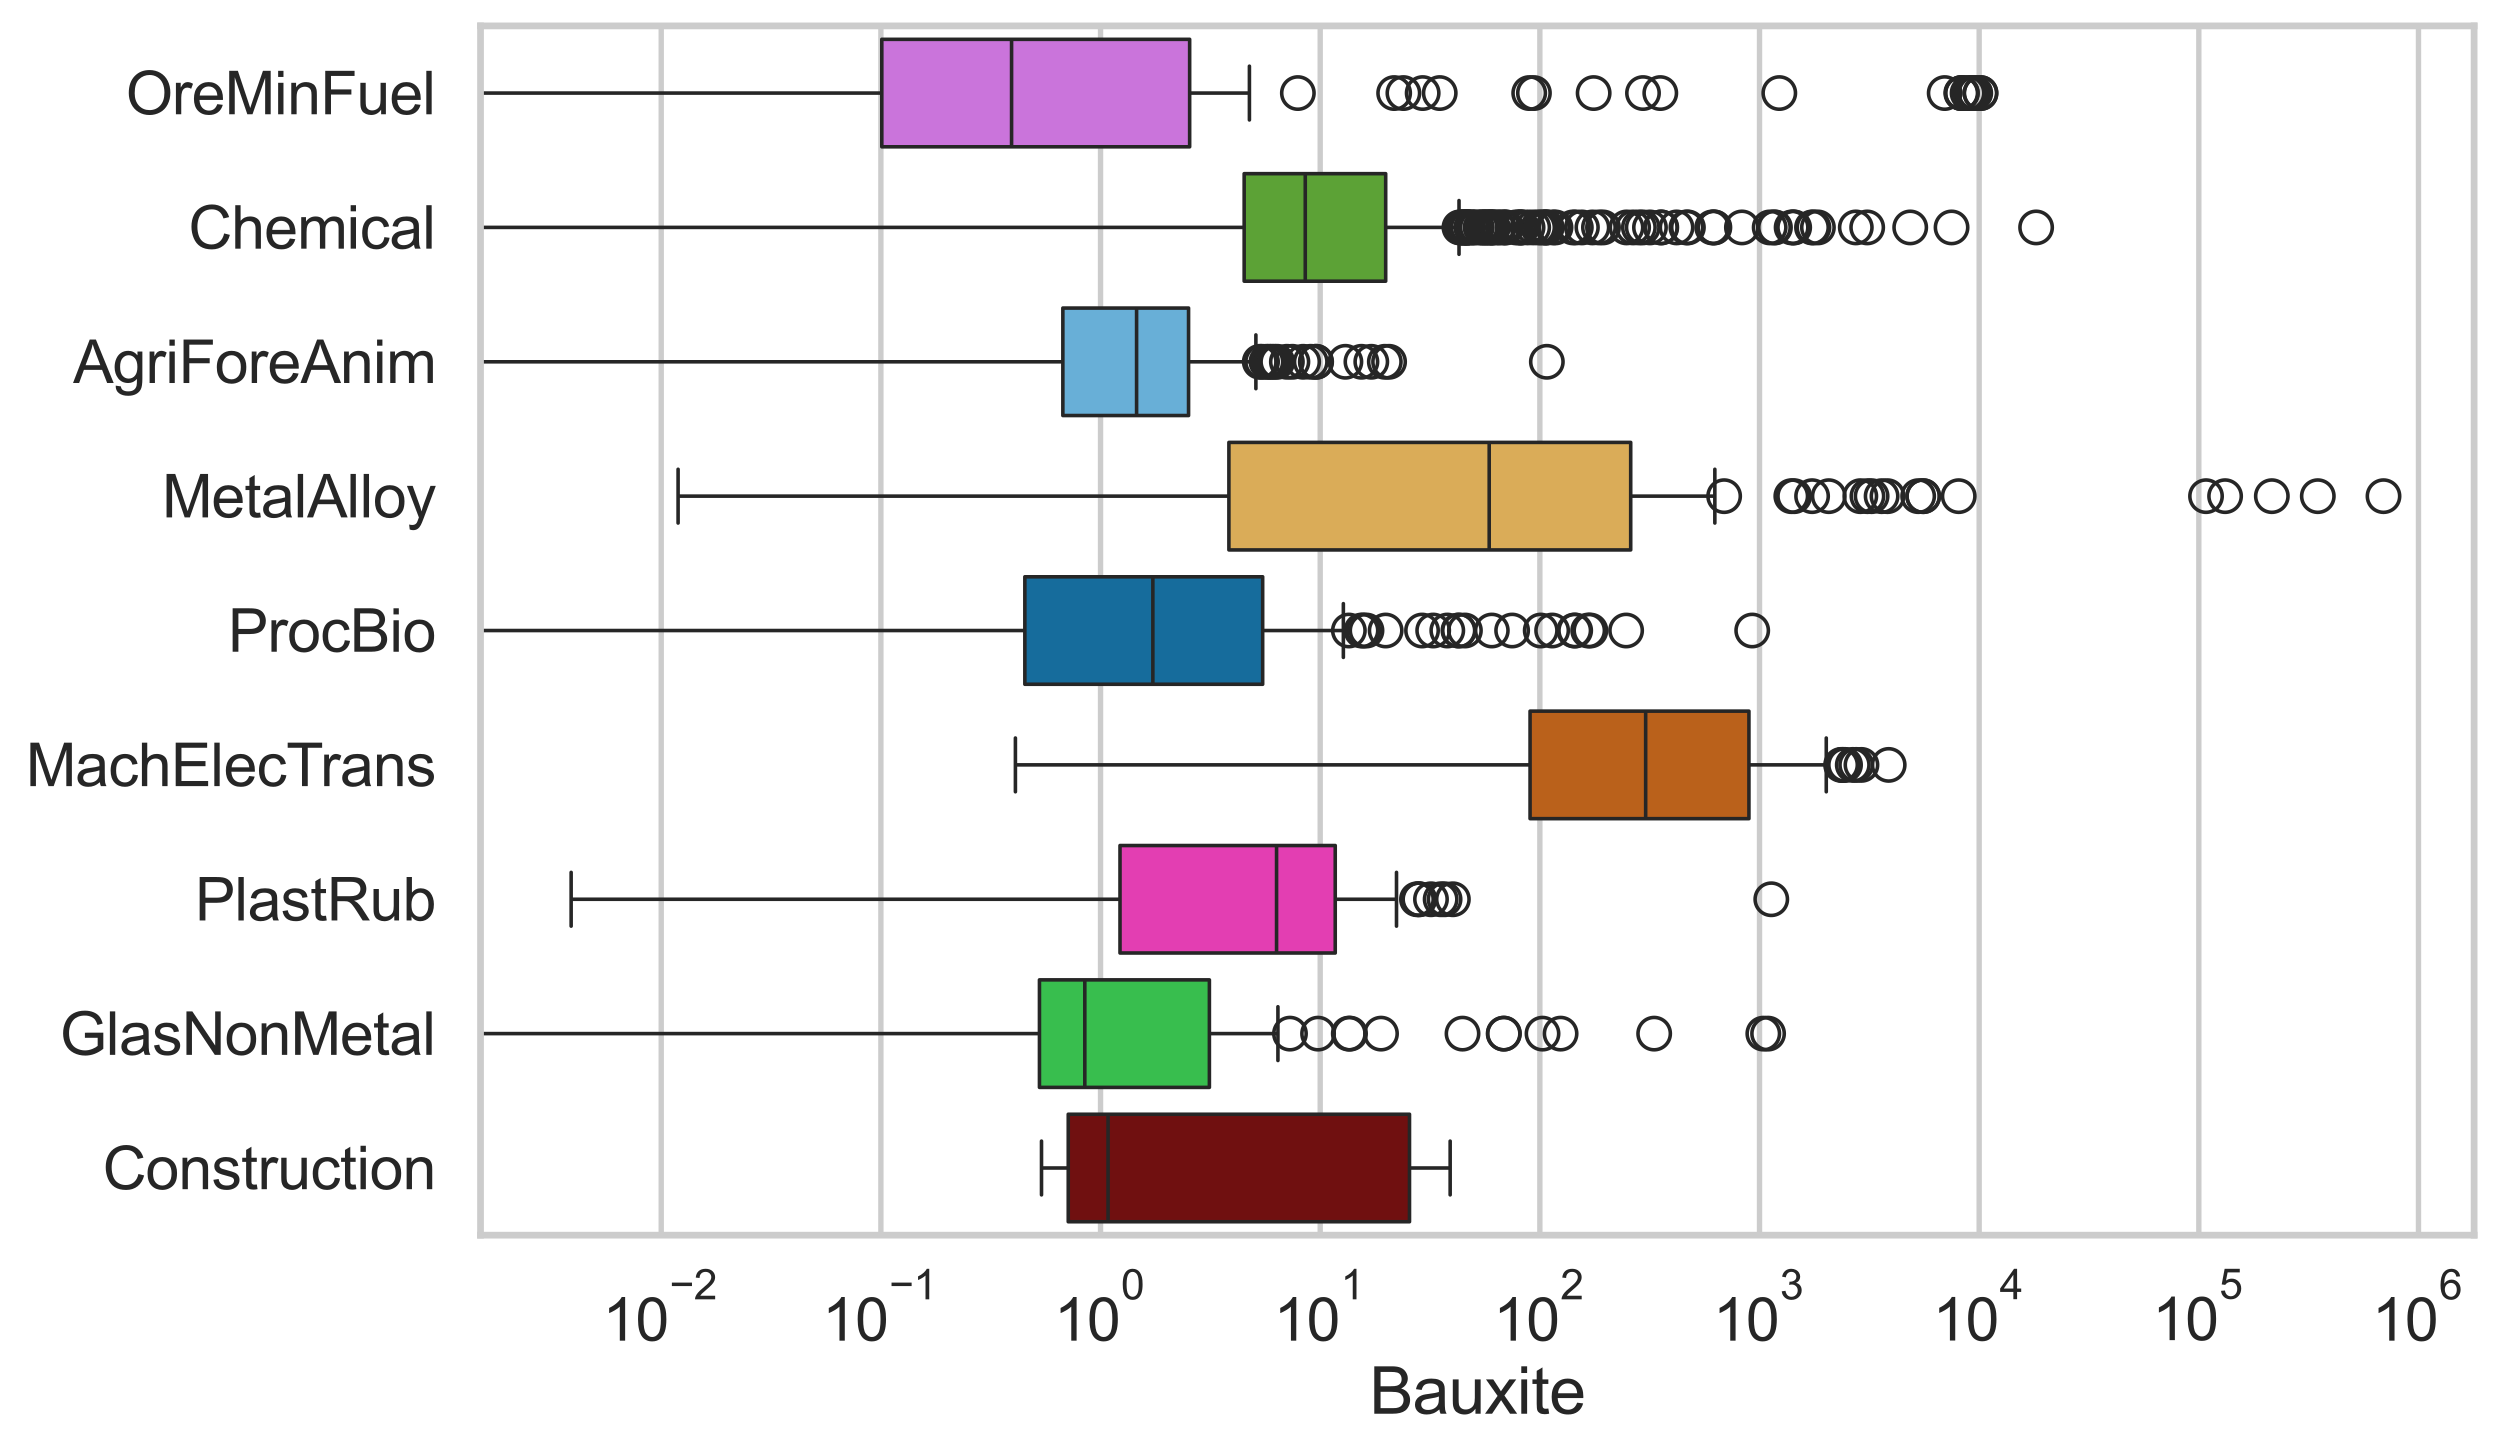 <?xml version="1.0" encoding="utf-8" standalone="no"?>
<!DOCTYPE svg PUBLIC "-//W3C//DTD SVG 1.1//EN"
  "http://www.w3.org/Graphics/SVG/1.1/DTD/svg11.dtd">
<svg xmlns:xlink="http://www.w3.org/1999/xlink" width="695.577pt" height="404.121pt" viewBox="0 0 695.577 404.121" xmlns="http://www.w3.org/2000/svg" version="1.1">
 <defs>
  <style type="text/css">*{stroke-linejoin: round; stroke-linecap: butt}</style>
 </defs>
 <g id="figure_1">
  <g id="patch_1">
   <path d="M 0 404.121 
L 695.577 404.121 
L 695.577 0 
L 0 0 
z
" style="fill: #ffffff"/>
  </g>
  <g id="axes_1">
   <g id="patch_2">
    <path d="M 133.697 343.665 
L 688.377 343.665 
L 688.377 7.2 
L 133.697 7.2 
z
" style="fill: #ffffff"/>
   </g>
   <g id="matplotlib.axis_1">
    <g id="xtick_1">
     <g id="line2d_1">
      <path d="M 183.974 343.665 
L 183.974 7.2 
" clip-path="url(#pfe9e5eea41)" style="fill: none; stroke: #cccccc; stroke-width: 1.5; stroke-linecap: round"/>
     </g>
     <g id="text_1">
      <!-- $\mathdefault{10^{-2}}$ -->
      <g style="fill: #262626" transform="translate(167.639 373.18) scale(0.165 -0.165)">
       <defs>
        <path id="ArialMT-31" d="M 2384 0 
L 1822 0 
L 1822 3584 
Q 1619 3391 1289 3197 
Q 959 3003 697 2906 
L 697 3450 
Q 1169 3672 1522 3987 
Q 1875 4303 2022 4600 
L 2384 4600 
L 2384 0 
z
" transform="scale(0.016)"/>
        <path id="ArialMT-30" d="M 266 2259 
Q 266 3072 433 3567 
Q 600 4063 929 4331 
Q 1259 4600 1759 4600 
Q 2128 4600 2406 4451 
Q 2684 4303 2865 4023 
Q 3047 3744 3150 3342 
Q 3253 2941 3253 2259 
Q 3253 1453 3087 958 
Q 2922 463 2592 192 
Q 2263 -78 1759 -78 
Q 1097 -78 719 397 
Q 266 969 266 2259 
z
M 844 2259 
Q 844 1131 1108 757 
Q 1372 384 1759 384 
Q 2147 384 2411 759 
Q 2675 1134 2675 2259 
Q 2675 3391 2411 3762 
Q 2147 4134 1753 4134 
Q 1366 4134 1134 3806 
Q 844 3388 844 2259 
z
" transform="scale(0.016)"/>
        <path id="ArialMT-2212" d="M 3381 1997 
L 356 1997 
L 356 2522 
L 3381 2522 
L 3381 1997 
z
" transform="scale(0.016)"/>
        <path id="ArialMT-32" d="M 3222 541 
L 3222 0 
L 194 0 
Q 188 203 259 391 
Q 375 700 629 1000 
Q 884 1300 1366 1694 
Q 2113 2306 2375 2664 
Q 2638 3022 2638 3341 
Q 2638 3675 2398 3904 
Q 2159 4134 1775 4134 
Q 1369 4134 1125 3890 
Q 881 3647 878 3216 
L 300 3275 
Q 359 3922 746 4261 
Q 1134 4600 1788 4600 
Q 2447 4600 2831 4234 
Q 3216 3869 3216 3328 
Q 3216 3053 3103 2787 
Q 2991 2522 2730 2228 
Q 2469 1934 1863 1422 
Q 1356 997 1212 845 
Q 1069 694 975 541 
L 3222 541 
z
" transform="scale(0.016)"/>
       </defs>
       <use xlink:href="#ArialMT-31" transform="translate(0 0.994)"/>
       <use xlink:href="#ArialMT-30" transform="translate(55.615 0.994)"/>
       <use xlink:href="#ArialMT-2212" transform="translate(112.973 70.688) scale(0.7)"/>
       <use xlink:href="#ArialMT-32" transform="translate(153.852 70.688) scale(0.7)"/>
      </g>
     </g>
    </g>
    <g id="xtick_2">
     <g id="line2d_2">
      <path d="M 245.089 343.665 
L 245.089 7.2 
" clip-path="url(#pfe9e5eea41)" style="fill: none; stroke: #cccccc; stroke-width: 1.5; stroke-linecap: round"/>
     </g>
     <g id="text_2">
      <!-- $\mathdefault{10^{-1}}$ -->
      <g style="fill: #262626" transform="translate(228.754 373.18) scale(0.165 -0.165)">
       <use xlink:href="#ArialMT-31" transform="translate(0 0.994)"/>
       <use xlink:href="#ArialMT-30" transform="translate(55.615 0.994)"/>
       <use xlink:href="#ArialMT-2212" transform="translate(112.973 70.688) scale(0.7)"/>
       <use xlink:href="#ArialMT-31" transform="translate(153.852 70.688) scale(0.7)"/>
      </g>
     </g>
    </g>
    <g id="xtick_3">
     <g id="line2d_3">
      <path d="M 306.204 343.665 
L 306.204 7.2 
" clip-path="url(#pfe9e5eea41)" style="fill: none; stroke: #cccccc; stroke-width: 1.5; stroke-linecap: round"/>
     </g>
     <g id="text_3">
      <!-- $\mathdefault{10^{0}}$ -->
      <g style="fill: #262626" transform="translate(293.252 373.18) scale(0.165 -0.165)">
       <use xlink:href="#ArialMT-31" transform="translate(0 0.994)"/>
       <use xlink:href="#ArialMT-30" transform="translate(55.615 0.994)"/>
       <use xlink:href="#ArialMT-30" transform="translate(112.973 70.688) scale(0.7)"/>
      </g>
     </g>
    </g>
    <g id="xtick_4">
     <g id="line2d_4">
      <path d="M 367.32 343.665 
L 367.32 7.2 
" clip-path="url(#pfe9e5eea41)" style="fill: none; stroke: #cccccc; stroke-width: 1.5; stroke-linecap: round"/>
     </g>
     <g id="text_4">
      <!-- $\mathdefault{10^{1}}$ -->
      <g style="fill: #262626" transform="translate(354.367 373.18) scale(0.165 -0.165)">
       <use xlink:href="#ArialMT-31" transform="translate(0 0.994)"/>
       <use xlink:href="#ArialMT-30" transform="translate(55.615 0.994)"/>
       <use xlink:href="#ArialMT-31" transform="translate(112.973 70.688) scale(0.7)"/>
      </g>
     </g>
    </g>
    <g id="xtick_5">
     <g id="line2d_5">
      <path d="M 428.435 343.665 
L 428.435 7.2 
" clip-path="url(#pfe9e5eea41)" style="fill: none; stroke: #cccccc; stroke-width: 1.5; stroke-linecap: round"/>
     </g>
     <g id="text_5">
      <!-- $\mathdefault{10^{2}}$ -->
      <g style="fill: #262626" transform="translate(415.482 373.18) scale(0.165 -0.165)">
       <use xlink:href="#ArialMT-31" transform="translate(0 0.994)"/>
       <use xlink:href="#ArialMT-30" transform="translate(55.615 0.994)"/>
       <use xlink:href="#ArialMT-32" transform="translate(112.973 70.688) scale(0.7)"/>
      </g>
     </g>
    </g>
    <g id="xtick_6">
     <g id="line2d_6">
      <path d="M 489.55 343.665 
L 489.55 7.2 
" clip-path="url(#pfe9e5eea41)" style="fill: none; stroke: #cccccc; stroke-width: 1.5; stroke-linecap: round"/>
     </g>
     <g id="text_6">
      <!-- $\mathdefault{10^{3}}$ -->
      <g style="fill: #262626" transform="translate(476.598 373.18) scale(0.165 -0.165)">
       <defs>
        <path id="ArialMT-33" d="M 269 1209 
L 831 1284 
Q 928 806 1161 595 
Q 1394 384 1728 384 
Q 2125 384 2398 659 
Q 2672 934 2672 1341 
Q 2672 1728 2419 1979 
Q 2166 2231 1775 2231 
Q 1616 2231 1378 2169 
L 1441 2663 
Q 1497 2656 1531 2656 
Q 1891 2656 2178 2843 
Q 2466 3031 2466 3422 
Q 2466 3731 2256 3934 
Q 2047 4138 1716 4138 
Q 1388 4138 1169 3931 
Q 950 3725 888 3313 
L 325 3413 
Q 428 3978 793 4289 
Q 1159 4600 1703 4600 
Q 2078 4600 2393 4439 
Q 2709 4278 2876 4000 
Q 3044 3722 3044 3409 
Q 3044 3113 2884 2869 
Q 2725 2625 2413 2481 
Q 2819 2388 3044 2092 
Q 3269 1797 3269 1353 
Q 3269 753 2831 336 
Q 2394 -81 1725 -81 
Q 1122 -81 723 278 
Q 325 638 269 1209 
z
" transform="scale(0.016)"/>
       </defs>
       <use xlink:href="#ArialMT-31" transform="translate(0 0.994)"/>
       <use xlink:href="#ArialMT-30" transform="translate(55.615 0.994)"/>
       <use xlink:href="#ArialMT-33" transform="translate(112.973 70.688) scale(0.7)"/>
      </g>
     </g>
    </g>
    <g id="xtick_7">
     <g id="line2d_7">
      <path d="M 550.665 343.665 
L 550.665 7.2 
" clip-path="url(#pfe9e5eea41)" style="fill: none; stroke: #cccccc; stroke-width: 1.5; stroke-linecap: round"/>
     </g>
     <g id="text_7">
      <!-- $\mathdefault{10^{4}}$ -->
      <g style="fill: #262626" transform="translate(537.713 373.015) scale(0.165 -0.165)">
       <defs>
        <path id="ArialMT-34" d="M 2069 0 
L 2069 1097 
L 81 1097 
L 81 1613 
L 2172 4581 
L 2631 4581 
L 2631 1613 
L 3250 1613 
L 3250 1097 
L 2631 1097 
L 2631 0 
L 2069 0 
z
M 2069 1613 
L 2069 3678 
L 634 1613 
L 2069 1613 
z
" transform="scale(0.016)"/>
       </defs>
       <use xlink:href="#ArialMT-31" transform="translate(0 0.202)"/>
       <use xlink:href="#ArialMT-30" transform="translate(55.615 0.202)"/>
       <use xlink:href="#ArialMT-34" transform="translate(112.973 69.895) scale(0.7)"/>
      </g>
     </g>
    </g>
    <g id="xtick_8">
     <g id="line2d_8">
      <path d="M 611.781 343.665 
L 611.781 7.2 
" clip-path="url(#pfe9e5eea41)" style="fill: none; stroke: #cccccc; stroke-width: 1.5; stroke-linecap: round"/>
     </g>
     <g id="text_8">
      <!-- $\mathdefault{10^{5}}$ -->
      <g style="fill: #262626" transform="translate(598.828 373.015) scale(0.165 -0.165)">
       <defs>
        <path id="ArialMT-35" d="M 266 1200 
L 856 1250 
Q 922 819 1161 601 
Q 1400 384 1738 384 
Q 2144 384 2425 690 
Q 2706 997 2706 1503 
Q 2706 1984 2436 2262 
Q 2166 2541 1728 2541 
Q 1456 2541 1237 2417 
Q 1019 2294 894 2097 
L 366 2166 
L 809 4519 
L 3088 4519 
L 3088 3981 
L 1259 3981 
L 1013 2750 
Q 1425 3038 1878 3038 
Q 2478 3038 2890 2622 
Q 3303 2206 3303 1553 
Q 3303 931 2941 478 
Q 2500 -78 1738 -78 
Q 1113 -78 717 272 
Q 322 622 266 1200 
z
" transform="scale(0.016)"/>
       </defs>
       <use xlink:href="#ArialMT-31" transform="translate(0 0.88)"/>
       <use xlink:href="#ArialMT-30" transform="translate(55.615 0.88)"/>
       <use xlink:href="#ArialMT-35" transform="translate(112.973 70.573) scale(0.7)"/>
      </g>
     </g>
    </g>
    <g id="xtick_9">
     <g id="line2d_9">
      <path d="M 672.896 343.665 
L 672.896 7.2 
" clip-path="url(#pfe9e5eea41)" style="fill: none; stroke: #cccccc; stroke-width: 1.5; stroke-linecap: round"/>
     </g>
     <g id="text_9">
      <!-- $\mathdefault{10^{6}}$ -->
      <g style="fill: #262626" transform="translate(659.943 373.18) scale(0.165 -0.165)">
       <defs>
        <path id="ArialMT-36" d="M 3184 3459 
L 2625 3416 
Q 2550 3747 2413 3897 
Q 2184 4138 1850 4138 
Q 1581 4138 1378 3988 
Q 1113 3794 959 3422 
Q 806 3050 800 2363 
Q 1003 2672 1297 2822 
Q 1591 2972 1913 2972 
Q 2475 2972 2870 2558 
Q 3266 2144 3266 1488 
Q 3266 1056 3080 686 
Q 2894 316 2569 119 
Q 2244 -78 1831 -78 
Q 1128 -78 684 439 
Q 241 956 241 2144 
Q 241 3472 731 4075 
Q 1159 4600 1884 4600 
Q 2425 4600 2770 4297 
Q 3116 3994 3184 3459 
z
M 888 1484 
Q 888 1194 1011 928 
Q 1134 663 1356 523 
Q 1578 384 1822 384 
Q 2178 384 2434 671 
Q 2691 959 2691 1453 
Q 2691 1928 2437 2201 
Q 2184 2475 1800 2475 
Q 1419 2475 1153 2201 
Q 888 1928 888 1484 
z
" transform="scale(0.016)"/>
       </defs>
       <use xlink:href="#ArialMT-31" transform="translate(0 0.994)"/>
       <use xlink:href="#ArialMT-30" transform="translate(55.615 0.994)"/>
       <use xlink:href="#ArialMT-36" transform="translate(112.973 70.688) scale(0.7)"/>
      </g>
     </g>
    </g>
    <g id="xtick_10"/>
    <g id="xtick_11"/>
    <g id="xtick_12"/>
    <g id="xtick_13"/>
    <g id="xtick_14"/>
    <g id="xtick_15"/>
    <g id="xtick_16"/>
    <g id="xtick_17"/>
    <g id="xtick_18"/>
    <g id="xtick_19"/>
    <g id="xtick_20"/>
    <g id="xtick_21"/>
    <g id="xtick_22"/>
    <g id="xtick_23"/>
    <g id="xtick_24"/>
    <g id="xtick_25"/>
    <g id="xtick_26"/>
    <g id="xtick_27"/>
    <g id="xtick_28"/>
    <g id="xtick_29"/>
    <g id="xtick_30"/>
    <g id="xtick_31"/>
    <g id="xtick_32"/>
    <g id="xtick_33"/>
    <g id="xtick_34"/>
    <g id="xtick_35"/>
    <g id="xtick_36"/>
    <g id="xtick_37"/>
    <g id="xtick_38"/>
    <g id="xtick_39"/>
    <g id="xtick_40"/>
    <g id="xtick_41"/>
    <g id="xtick_42"/>
    <g id="xtick_43"/>
    <g id="xtick_44"/>
    <g id="xtick_45"/>
    <g id="xtick_46"/>
    <g id="xtick_47"/>
    <g id="xtick_48"/>
    <g id="xtick_49"/>
    <g id="xtick_50"/>
    <g id="xtick_51"/>
    <g id="xtick_52"/>
    <g id="xtick_53"/>
    <g id="xtick_54"/>
    <g id="xtick_55"/>
    <g id="xtick_56"/>
    <g id="xtick_57"/>
    <g id="xtick_58"/>
    <g id="xtick_59"/>
    <g id="xtick_60"/>
    <g id="xtick_61"/>
    <g id="xtick_62"/>
    <g id="xtick_63"/>
    <g id="xtick_64"/>
    <g id="xtick_65"/>
    <g id="xtick_66"/>
    <g id="xtick_67"/>
    <g id="xtick_68"/>
    <g id="xtick_69"/>
    <g id="xtick_70"/>
    <g id="xtick_71"/>
    <g id="xtick_72"/>
    <g id="xtick_73"/>
    <g id="xtick_74"/>
    <g id="xtick_75"/>
    <g id="xtick_76"/>
    <g id="xtick_77"/>
    <g id="xtick_78"/>
    <g id="xtick_79"/>
    <g id="xtick_80"/>
    <g id="xtick_81"/>
    <g id="text_10">
     <!-- Bauxite -->
     <g style="fill: #262626" transform="translate(381.019 393.344) scale(0.18 -0.18)">
      <defs>
       <path id="ArialMT-42" d="M 469 0 
L 469 4581 
L 2188 4581 
Q 2713 4581 3030 4442 
Q 3347 4303 3526 4014 
Q 3706 3725 3706 3409 
Q 3706 3116 3547 2856 
Q 3388 2597 3066 2438 
Q 3481 2316 3704 2022 
Q 3928 1728 3928 1328 
Q 3928 1006 3792 729 
Q 3656 453 3456 303 
Q 3256 153 2954 76 
Q 2653 0 2216 0 
L 469 0 
z
M 1075 2656 
L 2066 2656 
Q 2469 2656 2644 2709 
Q 2875 2778 2992 2937 
Q 3109 3097 3109 3338 
Q 3109 3566 3000 3739 
Q 2891 3913 2687 3977 
Q 2484 4041 1991 4041 
L 1075 4041 
L 1075 2656 
z
M 1075 541 
L 2216 541 
Q 2509 541 2628 563 
Q 2838 600 2978 687 
Q 3119 775 3209 942 
Q 3300 1109 3300 1328 
Q 3300 1584 3169 1773 
Q 3038 1963 2805 2039 
Q 2572 2116 2134 2116 
L 1075 2116 
L 1075 541 
z
" transform="scale(0.016)"/>
       <path id="ArialMT-61" d="M 2588 409 
Q 2275 144 1986 34 
Q 1697 -75 1366 -75 
Q 819 -75 525 192 
Q 231 459 231 875 
Q 231 1119 342 1320 
Q 453 1522 633 1644 
Q 813 1766 1038 1828 
Q 1203 1872 1538 1913 
Q 2219 1994 2541 2106 
Q 2544 2222 2544 2253 
Q 2544 2597 2384 2738 
Q 2169 2928 1744 2928 
Q 1347 2928 1158 2789 
Q 969 2650 878 2297 
L 328 2372 
Q 403 2725 575 2942 
Q 747 3159 1072 3276 
Q 1397 3394 1825 3394 
Q 2250 3394 2515 3294 
Q 2781 3194 2906 3042 
Q 3031 2891 3081 2659 
Q 3109 2516 3109 2141 
L 3109 1391 
Q 3109 606 3145 398 
Q 3181 191 3288 0 
L 2700 0 
Q 2613 175 2588 409 
z
M 2541 1666 
Q 2234 1541 1622 1453 
Q 1275 1403 1131 1340 
Q 988 1278 909 1158 
Q 831 1038 831 891 
Q 831 666 1001 516 
Q 1172 366 1500 366 
Q 1825 366 2078 508 
Q 2331 650 2450 897 
Q 2541 1088 2541 1459 
L 2541 1666 
z
" transform="scale(0.016)"/>
       <path id="ArialMT-75" d="M 2597 0 
L 2597 488 
Q 2209 -75 1544 -75 
Q 1250 -75 995 37 
Q 741 150 617 320 
Q 494 491 444 738 
Q 409 903 409 1263 
L 409 3319 
L 972 3319 
L 972 1478 
Q 972 1038 1006 884 
Q 1059 663 1231 536 
Q 1403 409 1656 409 
Q 1909 409 2131 539 
Q 2353 669 2445 892 
Q 2538 1116 2538 1541 
L 2538 3319 
L 3100 3319 
L 3100 0 
L 2597 0 
z
" transform="scale(0.016)"/>
       <path id="ArialMT-78" d="M 47 0 
L 1259 1725 
L 138 3319 
L 841 3319 
L 1350 2541 
Q 1494 2319 1581 2169 
Q 1719 2375 1834 2534 
L 2394 3319 
L 3066 3319 
L 1919 1756 
L 3153 0 
L 2463 0 
L 1781 1031 
L 1600 1309 
L 728 0 
L 47 0 
z
" transform="scale(0.016)"/>
       <path id="ArialMT-69" d="M 425 3934 
L 425 4581 
L 988 4581 
L 988 3934 
L 425 3934 
z
M 425 0 
L 425 3319 
L 988 3319 
L 988 0 
L 425 0 
z
" transform="scale(0.016)"/>
       <path id="ArialMT-74" d="M 1650 503 
L 1731 6 
Q 1494 -44 1306 -44 
Q 1000 -44 831 53 
Q 663 150 594 308 
Q 525 466 525 972 
L 525 2881 
L 113 2881 
L 113 3319 
L 525 3319 
L 525 4141 
L 1084 4478 
L 1084 3319 
L 1650 3319 
L 1650 2881 
L 1084 2881 
L 1084 941 
Q 1084 700 1114 631 
Q 1144 563 1211 522 
Q 1278 481 1403 481 
Q 1497 481 1650 503 
z
" transform="scale(0.016)"/>
       <path id="ArialMT-65" d="M 2694 1069 
L 3275 997 
Q 3138 488 2766 206 
Q 2394 -75 1816 -75 
Q 1088 -75 661 373 
Q 234 822 234 1631 
Q 234 2469 665 2931 
Q 1097 3394 1784 3394 
Q 2450 3394 2872 2941 
Q 3294 2488 3294 1666 
Q 3294 1616 3291 1516 
L 816 1516 
Q 847 969 1125 678 
Q 1403 388 1819 388 
Q 2128 388 2347 550 
Q 2566 713 2694 1069 
z
M 847 1978 
L 2700 1978 
Q 2663 2397 2488 2606 
Q 2219 2931 1791 2931 
Q 1403 2931 1139 2672 
Q 875 2413 847 1978 
z
" transform="scale(0.016)"/>
      </defs>
      <use xlink:href="#ArialMT-42"/>
      <use xlink:href="#ArialMT-61" transform="translate(66.699 0)"/>
      <use xlink:href="#ArialMT-75" transform="translate(122.314 0)"/>
      <use xlink:href="#ArialMT-78" transform="translate(177.93 0)"/>
      <use xlink:href="#ArialMT-69" transform="translate(227.93 0)"/>
      <use xlink:href="#ArialMT-74" transform="translate(250.146 0)"/>
      <use xlink:href="#ArialMT-65" transform="translate(277.93 0)"/>
     </g>
    </g>
   </g>
   <g id="matplotlib.axis_2">
    <g id="ytick_1">
     <g id="text_11">
      <!-- OreMinFuel -->
      <g style="fill: #262626" transform="translate(35.013 31.798) scale(0.165 -0.165)">
       <defs>
        <path id="ArialMT-4f" d="M 309 2231 
Q 309 3372 921 4017 
Q 1534 4663 2503 4663 
Q 3138 4663 3647 4359 
Q 4156 4056 4423 3514 
Q 4691 2972 4691 2284 
Q 4691 1588 4409 1038 
Q 4128 488 3612 205 
Q 3097 -78 2500 -78 
Q 1853 -78 1343 234 
Q 834 547 571 1087 
Q 309 1628 309 2231 
z
M 934 2222 
Q 934 1394 1379 917 
Q 1825 441 2497 441 
Q 3181 441 3623 922 
Q 4066 1403 4066 2288 
Q 4066 2847 3877 3264 
Q 3688 3681 3323 3911 
Q 2959 4141 2506 4141 
Q 1863 4141 1398 3698 
Q 934 3256 934 2222 
z
" transform="scale(0.016)"/>
        <path id="ArialMT-72" d="M 416 0 
L 416 3319 
L 922 3319 
L 922 2816 
Q 1116 3169 1280 3281 
Q 1444 3394 1641 3394 
Q 1925 3394 2219 3213 
L 2025 2691 
Q 1819 2813 1613 2813 
Q 1428 2813 1281 2702 
Q 1134 2591 1072 2394 
Q 978 2094 978 1738 
L 978 0 
L 416 0 
z
" transform="scale(0.016)"/>
        <path id="ArialMT-4d" d="M 475 0 
L 475 4581 
L 1388 4581 
L 2472 1338 
Q 2622 884 2691 659 
Q 2769 909 2934 1394 
L 4031 4581 
L 4847 4581 
L 4847 0 
L 4263 0 
L 4263 3834 
L 2931 0 
L 2384 0 
L 1059 3900 
L 1059 0 
L 475 0 
z
" transform="scale(0.016)"/>
        <path id="ArialMT-6e" d="M 422 0 
L 422 3319 
L 928 3319 
L 928 2847 
Q 1294 3394 1984 3394 
Q 2284 3394 2536 3286 
Q 2788 3178 2913 3003 
Q 3038 2828 3088 2588 
Q 3119 2431 3119 2041 
L 3119 0 
L 2556 0 
L 2556 2019 
Q 2556 2363 2490 2533 
Q 2425 2703 2258 2804 
Q 2091 2906 1866 2906 
Q 1506 2906 1245 2678 
Q 984 2450 984 1813 
L 984 0 
L 422 0 
z
" transform="scale(0.016)"/>
        <path id="ArialMT-46" d="M 525 0 
L 525 4581 
L 3616 4581 
L 3616 4041 
L 1131 4041 
L 1131 2622 
L 3281 2622 
L 3281 2081 
L 1131 2081 
L 1131 0 
L 525 0 
z
" transform="scale(0.016)"/>
        <path id="ArialMT-6c" d="M 409 0 
L 409 4581 
L 972 4581 
L 972 0 
L 409 0 
z
" transform="scale(0.016)"/>
       </defs>
       <use xlink:href="#ArialMT-4f"/>
       <use xlink:href="#ArialMT-72" transform="translate(77.783 0)"/>
       <use xlink:href="#ArialMT-65" transform="translate(111.084 0)"/>
       <use xlink:href="#ArialMT-4d" transform="translate(166.699 0)"/>
       <use xlink:href="#ArialMT-69" transform="translate(250 0)"/>
       <use xlink:href="#ArialMT-6e" transform="translate(272.217 0)"/>
       <use xlink:href="#ArialMT-46" transform="translate(327.832 0)"/>
       <use xlink:href="#ArialMT-75" transform="translate(388.916 0)"/>
       <use xlink:href="#ArialMT-65" transform="translate(444.531 0)"/>
       <use xlink:href="#ArialMT-6c" transform="translate(500.146 0)"/>
      </g>
     </g>
    </g>
    <g id="ytick_2">
     <g id="text_12">
      <!-- Chemical -->
      <g style="fill: #262626" transform="translate(52.428 69.183) scale(0.165 -0.165)">
       <defs>
        <path id="ArialMT-43" d="M 3763 1606 
L 4369 1453 
Q 4178 706 3683 314 
Q 3188 -78 2472 -78 
Q 1731 -78 1267 223 
Q 803 525 561 1097 
Q 319 1669 319 2325 
Q 319 3041 592 3573 
Q 866 4106 1370 4382 
Q 1875 4659 2481 4659 
Q 3169 4659 3637 4309 
Q 4106 3959 4291 3325 
L 3694 3184 
Q 3534 3684 3231 3912 
Q 2928 4141 2469 4141 
Q 1941 4141 1586 3887 
Q 1231 3634 1087 3207 
Q 944 2781 944 2328 
Q 944 1744 1114 1308 
Q 1284 872 1643 656 
Q 2003 441 2422 441 
Q 2931 441 3284 734 
Q 3638 1028 3763 1606 
z
" transform="scale(0.016)"/>
        <path id="ArialMT-68" d="M 422 0 
L 422 4581 
L 984 4581 
L 984 2938 
Q 1378 3394 1978 3394 
Q 2347 3394 2619 3248 
Q 2891 3103 3008 2847 
Q 3125 2591 3125 2103 
L 3125 0 
L 2563 0 
L 2563 2103 
Q 2563 2525 2380 2717 
Q 2197 2909 1863 2909 
Q 1613 2909 1392 2779 
Q 1172 2650 1078 2428 
Q 984 2206 984 1816 
L 984 0 
L 422 0 
z
" transform="scale(0.016)"/>
        <path id="ArialMT-6d" d="M 422 0 
L 422 3319 
L 925 3319 
L 925 2853 
Q 1081 3097 1340 3245 
Q 1600 3394 1931 3394 
Q 2300 3394 2536 3241 
Q 2772 3088 2869 2813 
Q 3263 3394 3894 3394 
Q 4388 3394 4653 3120 
Q 4919 2847 4919 2278 
L 4919 0 
L 4359 0 
L 4359 2091 
Q 4359 2428 4304 2576 
Q 4250 2725 4106 2815 
Q 3963 2906 3769 2906 
Q 3419 2906 3187 2673 
Q 2956 2441 2956 1928 
L 2956 0 
L 2394 0 
L 2394 2156 
Q 2394 2531 2256 2718 
Q 2119 2906 1806 2906 
Q 1569 2906 1367 2781 
Q 1166 2656 1075 2415 
Q 984 2175 984 1722 
L 984 0 
L 422 0 
z
" transform="scale(0.016)"/>
        <path id="ArialMT-63" d="M 2588 1216 
L 3141 1144 
Q 3050 572 2676 248 
Q 2303 -75 1759 -75 
Q 1078 -75 664 370 
Q 250 816 250 1647 
Q 250 2184 428 2587 
Q 606 2991 970 3192 
Q 1334 3394 1763 3394 
Q 2303 3394 2647 3120 
Q 2991 2847 3088 2344 
L 2541 2259 
Q 2463 2594 2264 2762 
Q 2066 2931 1784 2931 
Q 1359 2931 1093 2626 
Q 828 2322 828 1663 
Q 828 994 1084 691 
Q 1341 388 1753 388 
Q 2084 388 2306 591 
Q 2528 794 2588 1216 
z
" transform="scale(0.016)"/>
       </defs>
       <use xlink:href="#ArialMT-43"/>
       <use xlink:href="#ArialMT-68" transform="translate(72.217 0)"/>
       <use xlink:href="#ArialMT-65" transform="translate(127.832 0)"/>
       <use xlink:href="#ArialMT-6d" transform="translate(183.447 0)"/>
       <use xlink:href="#ArialMT-69" transform="translate(266.748 0)"/>
       <use xlink:href="#ArialMT-63" transform="translate(288.965 0)"/>
       <use xlink:href="#ArialMT-61" transform="translate(338.965 0)"/>
       <use xlink:href="#ArialMT-6c" transform="translate(394.58 0)"/>
      </g>
     </g>
    </g>
    <g id="ytick_3">
     <g id="text_13">
      <!-- AgriForeAnim -->
      <g style="fill: #262626" transform="translate(20.341 106.568) scale(0.165 -0.165)">
       <defs>
        <path id="ArialMT-41" d="M -9 0 
L 1750 4581 
L 2403 4581 
L 4278 0 
L 3588 0 
L 3053 1388 
L 1138 1388 
L 634 0 
L -9 0 
z
M 1313 1881 
L 2866 1881 
L 2388 3150 
Q 2169 3728 2063 4100 
Q 1975 3659 1816 3225 
L 1313 1881 
z
" transform="scale(0.016)"/>
        <path id="ArialMT-67" d="M 319 -275 
L 866 -356 
Q 900 -609 1056 -725 
Q 1266 -881 1628 -881 
Q 2019 -881 2231 -725 
Q 2444 -569 2519 -288 
Q 2563 -116 2559 434 
Q 2191 0 1641 0 
Q 956 0 581 494 
Q 206 988 206 1678 
Q 206 2153 378 2554 
Q 550 2956 876 3175 
Q 1203 3394 1644 3394 
Q 2231 3394 2613 2919 
L 2613 3319 
L 3131 3319 
L 3131 450 
Q 3131 -325 2973 -648 
Q 2816 -972 2473 -1159 
Q 2131 -1347 1631 -1347 
Q 1038 -1347 672 -1080 
Q 306 -813 319 -275 
z
M 784 1719 
Q 784 1066 1043 766 
Q 1303 466 1694 466 
Q 2081 466 2343 764 
Q 2606 1063 2606 1700 
Q 2606 2309 2336 2618 
Q 2066 2928 1684 2928 
Q 1309 2928 1046 2623 
Q 784 2319 784 1719 
z
" transform="scale(0.016)"/>
        <path id="ArialMT-6f" d="M 213 1659 
Q 213 2581 725 3025 
Q 1153 3394 1769 3394 
Q 2453 3394 2887 2945 
Q 3322 2497 3322 1706 
Q 3322 1066 3130 698 
Q 2938 331 2570 128 
Q 2203 -75 1769 -75 
Q 1072 -75 642 372 
Q 213 819 213 1659 
z
M 791 1659 
Q 791 1022 1069 705 
Q 1347 388 1769 388 
Q 2188 388 2466 706 
Q 2744 1025 2744 1678 
Q 2744 2294 2464 2611 
Q 2184 2928 1769 2928 
Q 1347 2928 1069 2612 
Q 791 2297 791 1659 
z
" transform="scale(0.016)"/>
       </defs>
       <use xlink:href="#ArialMT-41"/>
       <use xlink:href="#ArialMT-67" transform="translate(66.699 0)"/>
       <use xlink:href="#ArialMT-72" transform="translate(122.314 0)"/>
       <use xlink:href="#ArialMT-69" transform="translate(155.615 0)"/>
       <use xlink:href="#ArialMT-46" transform="translate(177.832 0)"/>
       <use xlink:href="#ArialMT-6f" transform="translate(238.916 0)"/>
       <use xlink:href="#ArialMT-72" transform="translate(294.531 0)"/>
       <use xlink:href="#ArialMT-65" transform="translate(327.832 0)"/>
       <use xlink:href="#ArialMT-41" transform="translate(383.447 0)"/>
       <use xlink:href="#ArialMT-6e" transform="translate(450.146 0)"/>
       <use xlink:href="#ArialMT-69" transform="translate(505.762 0)"/>
       <use xlink:href="#ArialMT-6d" transform="translate(527.979 0)"/>
      </g>
     </g>
    </g>
    <g id="ytick_4">
     <g id="text_14">
      <!-- MetalAlloy -->
      <g style="fill: #262626" transform="translate(45.088 143.953) scale(0.165 -0.165)">
       <defs>
        <path id="ArialMT-79" d="M 397 -1278 
L 334 -750 
Q 519 -800 656 -800 
Q 844 -800 956 -737 
Q 1069 -675 1141 -563 
Q 1194 -478 1313 -144 
Q 1328 -97 1363 -6 
L 103 3319 
L 709 3319 
L 1400 1397 
Q 1534 1031 1641 628 
Q 1738 1016 1872 1384 
L 2581 3319 
L 3144 3319 
L 1881 -56 
Q 1678 -603 1566 -809 
Q 1416 -1088 1222 -1217 
Q 1028 -1347 759 -1347 
Q 597 -1347 397 -1278 
z
" transform="scale(0.016)"/>
       </defs>
       <use xlink:href="#ArialMT-4d"/>
       <use xlink:href="#ArialMT-65" transform="translate(83.301 0)"/>
       <use xlink:href="#ArialMT-74" transform="translate(138.916 0)"/>
       <use xlink:href="#ArialMT-61" transform="translate(166.699 0)"/>
       <use xlink:href="#ArialMT-6c" transform="translate(222.314 0)"/>
       <use xlink:href="#ArialMT-41" transform="translate(244.531 0)"/>
       <use xlink:href="#ArialMT-6c" transform="translate(311.23 0)"/>
       <use xlink:href="#ArialMT-6c" transform="translate(333.447 0)"/>
       <use xlink:href="#ArialMT-6f" transform="translate(355.664 0)"/>
       <use xlink:href="#ArialMT-79" transform="translate(411.279 0)"/>
      </g>
     </g>
    </g>
    <g id="ytick_5">
     <g id="text_15">
      <!-- ProcBio -->
      <g style="fill: #262626" transform="translate(63.424 181.337) scale(0.165 -0.165)">
       <defs>
        <path id="ArialMT-50" d="M 494 0 
L 494 4581 
L 2222 4581 
Q 2678 4581 2919 4538 
Q 3256 4481 3484 4323 
Q 3713 4166 3852 3881 
Q 3991 3597 3991 3256 
Q 3991 2672 3619 2267 
Q 3247 1863 2275 1863 
L 1100 1863 
L 1100 0 
L 494 0 
z
M 1100 2403 
L 2284 2403 
Q 2872 2403 3119 2622 
Q 3366 2841 3366 3238 
Q 3366 3525 3220 3729 
Q 3075 3934 2838 4000 
Q 2684 4041 2272 4041 
L 1100 4041 
L 1100 2403 
z
" transform="scale(0.016)"/>
       </defs>
       <use xlink:href="#ArialMT-50"/>
       <use xlink:href="#ArialMT-72" transform="translate(66.699 0)"/>
       <use xlink:href="#ArialMT-6f" transform="translate(100 0)"/>
       <use xlink:href="#ArialMT-63" transform="translate(155.615 0)"/>
       <use xlink:href="#ArialMT-42" transform="translate(205.615 0)"/>
       <use xlink:href="#ArialMT-69" transform="translate(272.314 0)"/>
       <use xlink:href="#ArialMT-6f" transform="translate(294.531 0)"/>
      </g>
     </g>
    </g>
    <g id="ytick_6">
     <g id="text_16">
      <!-- MachElecTrans -->
      <g style="fill: #262626" transform="translate(7.2 218.722) scale(0.165 -0.165)">
       <defs>
        <path id="ArialMT-45" d="M 506 0 
L 506 4581 
L 3819 4581 
L 3819 4041 
L 1113 4041 
L 1113 2638 
L 3647 2638 
L 3647 2100 
L 1113 2100 
L 1113 541 
L 3925 541 
L 3925 0 
L 506 0 
z
" transform="scale(0.016)"/>
        <path id="ArialMT-54" d="M 1659 0 
L 1659 4041 
L 150 4041 
L 150 4581 
L 3781 4581 
L 3781 4041 
L 2266 4041 
L 2266 0 
L 1659 0 
z
" transform="scale(0.016)"/>
        <path id="ArialMT-73" d="M 197 991 
L 753 1078 
Q 800 744 1014 566 
Q 1228 388 1613 388 
Q 2000 388 2187 545 
Q 2375 703 2375 916 
Q 2375 1106 2209 1216 
Q 2094 1291 1634 1406 
Q 1016 1563 777 1677 
Q 538 1791 414 1992 
Q 291 2194 291 2438 
Q 291 2659 392 2848 
Q 494 3038 669 3163 
Q 800 3259 1026 3326 
Q 1253 3394 1513 3394 
Q 1903 3394 2198 3281 
Q 2494 3169 2634 2976 
Q 2775 2784 2828 2463 
L 2278 2388 
Q 2241 2644 2061 2787 
Q 1881 2931 1553 2931 
Q 1166 2931 1000 2803 
Q 834 2675 834 2503 
Q 834 2394 903 2306 
Q 972 2216 1119 2156 
Q 1203 2125 1616 2013 
Q 2213 1853 2448 1751 
Q 2684 1650 2818 1456 
Q 2953 1263 2953 975 
Q 2953 694 2789 445 
Q 2625 197 2315 61 
Q 2006 -75 1616 -75 
Q 969 -75 630 194 
Q 291 463 197 991 
z
" transform="scale(0.016)"/>
       </defs>
       <use xlink:href="#ArialMT-4d"/>
       <use xlink:href="#ArialMT-61" transform="translate(83.301 0)"/>
       <use xlink:href="#ArialMT-63" transform="translate(138.916 0)"/>
       <use xlink:href="#ArialMT-68" transform="translate(188.916 0)"/>
       <use xlink:href="#ArialMT-45" transform="translate(244.531 0)"/>
       <use xlink:href="#ArialMT-6c" transform="translate(311.23 0)"/>
       <use xlink:href="#ArialMT-65" transform="translate(333.447 0)"/>
       <use xlink:href="#ArialMT-63" transform="translate(389.062 0)"/>
       <use xlink:href="#ArialMT-54" transform="translate(439.062 0)"/>
       <use xlink:href="#ArialMT-72" transform="translate(496.396 0)"/>
       <use xlink:href="#ArialMT-61" transform="translate(529.697 0)"/>
       <use xlink:href="#ArialMT-6e" transform="translate(585.312 0)"/>
       <use xlink:href="#ArialMT-73" transform="translate(640.928 0)"/>
      </g>
     </g>
    </g>
    <g id="ytick_7">
     <g id="text_17">
      <!-- PlastRub -->
      <g style="fill: #262626" transform="translate(54.248 256.107) scale(0.165 -0.165)">
       <defs>
        <path id="ArialMT-52" d="M 503 0 
L 503 4581 
L 2534 4581 
Q 3147 4581 3465 4457 
Q 3784 4334 3975 4021 
Q 4166 3709 4166 3331 
Q 4166 2844 3850 2509 
Q 3534 2175 2875 2084 
Q 3116 1969 3241 1856 
Q 3506 1613 3744 1247 
L 4541 0 
L 3778 0 
L 3172 953 
Q 2906 1366 2734 1584 
Q 2563 1803 2427 1890 
Q 2291 1978 2150 2013 
Q 2047 2034 1813 2034 
L 1109 2034 
L 1109 0 
L 503 0 
z
M 1109 2559 
L 2413 2559 
Q 2828 2559 3062 2645 
Q 3297 2731 3419 2920 
Q 3541 3109 3541 3331 
Q 3541 3656 3305 3865 
Q 3069 4075 2559 4075 
L 1109 4075 
L 1109 2559 
z
" transform="scale(0.016)"/>
        <path id="ArialMT-62" d="M 941 0 
L 419 0 
L 419 4581 
L 981 4581 
L 981 2947 
Q 1338 3394 1891 3394 
Q 2197 3394 2470 3270 
Q 2744 3147 2920 2923 
Q 3097 2700 3197 2384 
Q 3297 2069 3297 1709 
Q 3297 856 2875 390 
Q 2453 -75 1863 -75 
Q 1275 -75 941 416 
L 941 0 
z
M 934 1684 
Q 934 1088 1097 822 
Q 1363 388 1816 388 
Q 2184 388 2453 708 
Q 2722 1028 2722 1663 
Q 2722 2313 2464 2622 
Q 2206 2931 1841 2931 
Q 1472 2931 1203 2611 
Q 934 2291 934 1684 
z
" transform="scale(0.016)"/>
       </defs>
       <use xlink:href="#ArialMT-50"/>
       <use xlink:href="#ArialMT-6c" transform="translate(66.699 0)"/>
       <use xlink:href="#ArialMT-61" transform="translate(88.916 0)"/>
       <use xlink:href="#ArialMT-73" transform="translate(144.531 0)"/>
       <use xlink:href="#ArialMT-74" transform="translate(194.531 0)"/>
       <use xlink:href="#ArialMT-52" transform="translate(222.314 0)"/>
       <use xlink:href="#ArialMT-75" transform="translate(294.531 0)"/>
       <use xlink:href="#ArialMT-62" transform="translate(350.146 0)"/>
      </g>
     </g>
    </g>
    <g id="ytick_8">
     <g id="text_18">
      <!-- GlasNonMetal -->
      <g style="fill: #262626" transform="translate(16.659 293.492) scale(0.165 -0.165)">
       <defs>
        <path id="ArialMT-47" d="M 2638 1797 
L 2638 2334 
L 4578 2338 
L 4578 638 
Q 4131 281 3656 101 
Q 3181 -78 2681 -78 
Q 2006 -78 1454 211 
Q 903 500 622 1047 
Q 341 1594 341 2269 
Q 341 2938 620 3517 
Q 900 4097 1425 4378 
Q 1950 4659 2634 4659 
Q 3131 4659 3532 4498 
Q 3934 4338 4162 4050 
Q 4391 3763 4509 3300 
L 3963 3150 
Q 3859 3500 3706 3700 
Q 3553 3900 3268 4020 
Q 2984 4141 2638 4141 
Q 2222 4141 1919 4014 
Q 1616 3888 1430 3681 
Q 1244 3475 1141 3228 
Q 966 2803 966 2306 
Q 966 1694 1177 1281 
Q 1388 869 1791 669 
Q 2194 469 2647 469 
Q 3041 469 3416 620 
Q 3791 772 3984 944 
L 3984 1797 
L 2638 1797 
z
" transform="scale(0.016)"/>
        <path id="ArialMT-4e" d="M 488 0 
L 488 4581 
L 1109 4581 
L 3516 984 
L 3516 4581 
L 4097 4581 
L 4097 0 
L 3475 0 
L 1069 3600 
L 1069 0 
L 488 0 
z
" transform="scale(0.016)"/>
       </defs>
       <use xlink:href="#ArialMT-47"/>
       <use xlink:href="#ArialMT-6c" transform="translate(77.783 0)"/>
       <use xlink:href="#ArialMT-61" transform="translate(100 0)"/>
       <use xlink:href="#ArialMT-73" transform="translate(155.615 0)"/>
       <use xlink:href="#ArialMT-4e" transform="translate(205.615 0)"/>
       <use xlink:href="#ArialMT-6f" transform="translate(277.832 0)"/>
       <use xlink:href="#ArialMT-6e" transform="translate(333.447 0)"/>
       <use xlink:href="#ArialMT-4d" transform="translate(389.062 0)"/>
       <use xlink:href="#ArialMT-65" transform="translate(472.363 0)"/>
       <use xlink:href="#ArialMT-74" transform="translate(527.979 0)"/>
       <use xlink:href="#ArialMT-61" transform="translate(555.762 0)"/>
       <use xlink:href="#ArialMT-6c" transform="translate(611.377 0)"/>
      </g>
     </g>
    </g>
    <g id="ytick_9">
     <g id="text_19">
      <!-- Construction -->
      <g style="fill: #262626" transform="translate(28.575 330.877) scale(0.165 -0.165)">
       <use xlink:href="#ArialMT-43"/>
       <use xlink:href="#ArialMT-6f" transform="translate(72.217 0)"/>
       <use xlink:href="#ArialMT-6e" transform="translate(127.832 0)"/>
       <use xlink:href="#ArialMT-73" transform="translate(183.447 0)"/>
       <use xlink:href="#ArialMT-74" transform="translate(233.447 0)"/>
       <use xlink:href="#ArialMT-72" transform="translate(261.23 0)"/>
       <use xlink:href="#ArialMT-75" transform="translate(294.531 0)"/>
       <use xlink:href="#ArialMT-63" transform="translate(350.146 0)"/>
       <use xlink:href="#ArialMT-74" transform="translate(400.146 0)"/>
       <use xlink:href="#ArialMT-69" transform="translate(427.93 0)"/>
       <use xlink:href="#ArialMT-6f" transform="translate(450.146 0)"/>
       <use xlink:href="#ArialMT-6e" transform="translate(505.762 0)"/>
      </g>
     </g>
    </g>
   </g>
   <g id="patch_3">
    <path d="M 245.343 10.938 
L 245.343 40.846 
L 330.997 40.846 
L 330.997 10.938 
L 245.343 10.938 
z
" clip-path="url(#pfe9e5eea41)" style="fill: #ca74db; stroke: #262626; stroke-linejoin: miter"/>
   </g>
   <g id="line2d_10">
    <path d="M 245.343 25.892 
L -1 25.892 
" clip-path="url(#pfe9e5eea41)" style="fill: none; stroke: #262626"/>
   </g>
   <g id="line2d_11">
    <path d="M 330.997 25.892 
L 347.625 25.892 
" clip-path="url(#pfe9e5eea41)" style="fill: none; stroke: #262626"/>
   </g>
   <g id="line2d_12">
    <path clip-path="url(#pfe9e5eea41)" style="fill: none; stroke: #262626; stroke-linecap: round"/>
   </g>
   <g id="line2d_13">
    <path d="M 347.625 18.415 
L 347.625 33.369 
" clip-path="url(#pfe9e5eea41)" style="fill: none; stroke: #262626; stroke-linecap: round"/>
   </g>
   <g id="line2d_14">
    <defs>
     <path id="m4b18edb6ab" d="M 0 4.5 
C 1.193 4.5 2.338 4.026 3.182 3.182 
C 4.026 2.338 4.5 1.193 4.5 0 
C 4.5 -1.193 4.026 -2.338 3.182 -3.182 
C 2.338 -4.026 1.193 -4.5 0 -4.5 
C -1.193 -4.5 -2.338 -4.026 -3.182 -3.182 
C -4.026 -2.338 -4.5 -1.193 -4.5 0 
C -4.5 1.193 -4.026 2.338 -3.182 3.182 
C -2.338 4.026 -1.193 4.5 0 4.5 
z
" style="stroke: #262626"/>
    </defs>
    <g clip-path="url(#pfe9e5eea41)">
     <use xlink:href="#m4b18edb6ab" x="545.859" y="25.892" style="fill-opacity: 0; stroke: #262626"/>
     <use xlink:href="#m4b18edb6ab" x="547.443" y="25.892" style="fill-opacity: 0; stroke: #262626"/>
     <use xlink:href="#m4b18edb6ab" x="549.102" y="25.892" style="fill-opacity: 0; stroke: #262626"/>
     <use xlink:href="#m4b18edb6ab" x="425.476" y="25.892" style="fill-opacity: 0; stroke: #262626"/>
     <use xlink:href="#m4b18edb6ab" x="390.473" y="25.892" style="fill-opacity: 0; stroke: #262626"/>
     <use xlink:href="#m4b18edb6ab" x="541.075" y="25.892" style="fill-opacity: 0; stroke: #262626"/>
     <use xlink:href="#m4b18edb6ab" x="549.101" y="25.892" style="fill-opacity: 0; stroke: #262626"/>
     <use xlink:href="#m4b18edb6ab" x="443.402" y="25.892" style="fill-opacity: 0; stroke: #262626"/>
     <use xlink:href="#m4b18edb6ab" x="361.107" y="25.892" style="fill-opacity: 0; stroke: #262626"/>
     <use xlink:href="#m4b18edb6ab" x="495.058" y="25.892" style="fill-opacity: 0; stroke: #262626"/>
     <use xlink:href="#m4b18edb6ab" x="548.209" y="25.892" style="fill-opacity: 0; stroke: #262626"/>
     <use xlink:href="#m4b18edb6ab" x="551.035" y="25.892" style="fill-opacity: 0; stroke: #262626"/>
     <use xlink:href="#m4b18edb6ab" x="387.898" y="25.892" style="fill-opacity: 0; stroke: #262626"/>
     <use xlink:href="#m4b18edb6ab" x="551.035" y="25.892" style="fill-opacity: 0; stroke: #262626"/>
     <use xlink:href="#m4b18edb6ab" x="395.829" y="25.892" style="fill-opacity: 0; stroke: #262626"/>
     <use xlink:href="#m4b18edb6ab" x="400.575" y="25.892" style="fill-opacity: 0; stroke: #262626"/>
     <use xlink:href="#m4b18edb6ab" x="548.867" y="25.892" style="fill-opacity: 0; stroke: #262626"/>
     <use xlink:href="#m4b18edb6ab" x="426.783" y="25.892" style="fill-opacity: 0; stroke: #262626"/>
     <use xlink:href="#m4b18edb6ab" x="461.945" y="25.892" style="fill-opacity: 0; stroke: #262626"/>
     <use xlink:href="#m4b18edb6ab" x="545.808" y="25.892" style="fill-opacity: 0; stroke: #262626"/>
     <use xlink:href="#m4b18edb6ab" x="457.131" y="25.892" style="fill-opacity: 0; stroke: #262626"/>
     <use xlink:href="#m4b18edb6ab" x="549.578" y="25.892" style="fill-opacity: 0; stroke: #262626"/>
     <use xlink:href="#m4b18edb6ab" x="545.689" y="25.892" style="fill-opacity: 0; stroke: #262626"/>
    </g>
   </g>
   <g id="patch_4">
    <path d="M 346.166 48.323 
L 346.166 78.231 
L 385.54 78.231 
L 385.54 48.323 
L 346.166 48.323 
z
" clip-path="url(#pfe9e5eea41)" style="fill: #5ca236; stroke: #262626; stroke-linejoin: miter"/>
   </g>
   <g id="line2d_15">
    <path d="M 346.166 63.277 
L -1 63.277 
" clip-path="url(#pfe9e5eea41)" style="fill: none; stroke: #262626"/>
   </g>
   <g id="line2d_16">
    <path d="M 385.54 63.277 
L 405.944 63.277 
" clip-path="url(#pfe9e5eea41)" style="fill: none; stroke: #262626"/>
   </g>
   <g id="line2d_17">
    <path clip-path="url(#pfe9e5eea41)" style="fill: none; stroke: #262626; stroke-linecap: round"/>
   </g>
   <g id="line2d_18">
    <path d="M 405.944 55.8 
L 405.944 70.754 
" clip-path="url(#pfe9e5eea41)" style="fill: none; stroke: #262626; stroke-linecap: round"/>
   </g>
   <g id="line2d_19">
    <g clip-path="url(#pfe9e5eea41)">
     <use xlink:href="#m4b18edb6ab" x="454.384" y="63.277" style="fill-opacity: 0; stroke: #262626"/>
     <use xlink:href="#m4b18edb6ab" x="504.559" y="63.277" style="fill-opacity: 0; stroke: #262626"/>
     <use xlink:href="#m4b18edb6ab" x="531.481" y="63.277" style="fill-opacity: 0; stroke: #262626"/>
     <use xlink:href="#m4b18edb6ab" x="416.679" y="63.277" style="fill-opacity: 0; stroke: #262626"/>
     <use xlink:href="#m4b18edb6ab" x="443.062" y="63.277" style="fill-opacity: 0; stroke: #262626"/>
     <use xlink:href="#m4b18edb6ab" x="452.549" y="63.277" style="fill-opacity: 0; stroke: #262626"/>
     <use xlink:href="#m4b18edb6ab" x="407.121" y="63.277" style="fill-opacity: 0; stroke: #262626"/>
     <use xlink:href="#m4b18edb6ab" x="409.483" y="63.277" style="fill-opacity: 0; stroke: #262626"/>
     <use xlink:href="#m4b18edb6ab" x="492.38" y="63.277" style="fill-opacity: 0; stroke: #262626"/>
     <use xlink:href="#m4b18edb6ab" x="469.216" y="63.277" style="fill-opacity: 0; stroke: #262626"/>
     <use xlink:href="#m4b18edb6ab" x="421.762" y="63.277" style="fill-opacity: 0; stroke: #262626"/>
     <use xlink:href="#m4b18edb6ab" x="408.291" y="63.277" style="fill-opacity: 0; stroke: #262626"/>
     <use xlink:href="#m4b18edb6ab" x="407.065" y="63.277" style="fill-opacity: 0; stroke: #262626"/>
     <use xlink:href="#m4b18edb6ab" x="429.443" y="63.277" style="fill-opacity: 0; stroke: #262626"/>
     <use xlink:href="#m4b18edb6ab" x="408.01" y="63.277" style="fill-opacity: 0; stroke: #262626"/>
     <use xlink:href="#m4b18edb6ab" x="408.143" y="63.277" style="fill-opacity: 0; stroke: #262626"/>
     <use xlink:href="#m4b18edb6ab" x="476.994" y="63.277" style="fill-opacity: 0; stroke: #262626"/>
     <use xlink:href="#m4b18edb6ab" x="493.845" y="63.277" style="fill-opacity: 0; stroke: #262626"/>
     <use xlink:href="#m4b18edb6ab" x="516.339" y="63.277" style="fill-opacity: 0; stroke: #262626"/>
     <use xlink:href="#m4b18edb6ab" x="432.788" y="63.277" style="fill-opacity: 0; stroke: #262626"/>
     <use xlink:href="#m4b18edb6ab" x="519.509" y="63.277" style="fill-opacity: 0; stroke: #262626"/>
     <use xlink:href="#m4b18edb6ab" x="427.95" y="63.277" style="fill-opacity: 0; stroke: #262626"/>
     <use xlink:href="#m4b18edb6ab" x="457.054" y="63.277" style="fill-opacity: 0; stroke: #262626"/>
     <use xlink:href="#m4b18edb6ab" x="440.131" y="63.277" style="fill-opacity: 0; stroke: #262626"/>
     <use xlink:href="#m4b18edb6ab" x="459.07" y="63.277" style="fill-opacity: 0; stroke: #262626"/>
     <use xlink:href="#m4b18edb6ab" x="412.511" y="63.277" style="fill-opacity: 0; stroke: #262626"/>
     <use xlink:href="#m4b18edb6ab" x="430.083" y="63.277" style="fill-opacity: 0; stroke: #262626"/>
     <use xlink:href="#m4b18edb6ab" x="428.735" y="63.277" style="fill-opacity: 0; stroke: #262626"/>
     <use xlink:href="#m4b18edb6ab" x="407.098" y="63.277" style="fill-opacity: 0; stroke: #262626"/>
     <use xlink:href="#m4b18edb6ab" x="430.281" y="63.277" style="fill-opacity: 0; stroke: #262626"/>
     <use xlink:href="#m4b18edb6ab" x="566.511" y="63.277" style="fill-opacity: 0; stroke: #262626"/>
     <use xlink:href="#m4b18edb6ab" x="408.247" y="63.277" style="fill-opacity: 0; stroke: #262626"/>
     <use xlink:href="#m4b18edb6ab" x="466.464" y="63.277" style="fill-opacity: 0; stroke: #262626"/>
     <use xlink:href="#m4b18edb6ab" x="411.942" y="63.277" style="fill-opacity: 0; stroke: #262626"/>
     <use xlink:href="#m4b18edb6ab" x="406.396" y="63.277" style="fill-opacity: 0; stroke: #262626"/>
     <use xlink:href="#m4b18edb6ab" x="425.015" y="63.277" style="fill-opacity: 0; stroke: #262626"/>
     <use xlink:href="#m4b18edb6ab" x="415.176" y="63.277" style="fill-opacity: 0; stroke: #262626"/>
     <use xlink:href="#m4b18edb6ab" x="423.115" y="63.277" style="fill-opacity: 0; stroke: #262626"/>
     <use xlink:href="#m4b18edb6ab" x="419.051" y="63.277" style="fill-opacity: 0; stroke: #262626"/>
     <use xlink:href="#m4b18edb6ab" x="423.267" y="63.277" style="fill-opacity: 0; stroke: #262626"/>
     <use xlink:href="#m4b18edb6ab" x="408.001" y="63.277" style="fill-opacity: 0; stroke: #262626"/>
     <use xlink:href="#m4b18edb6ab" x="469.626" y="63.277" style="fill-opacity: 0; stroke: #262626"/>
     <use xlink:href="#m4b18edb6ab" x="446.004" y="63.277" style="fill-opacity: 0; stroke: #262626"/>
     <use xlink:href="#m4b18edb6ab" x="413.78" y="63.277" style="fill-opacity: 0; stroke: #262626"/>
     <use xlink:href="#m4b18edb6ab" x="476.393" y="63.277" style="fill-opacity: 0; stroke: #262626"/>
     <use xlink:href="#m4b18edb6ab" x="438.437" y="63.277" style="fill-opacity: 0; stroke: #262626"/>
     <use xlink:href="#m4b18edb6ab" x="542.982" y="63.277" style="fill-opacity: 0; stroke: #262626"/>
     <use xlink:href="#m4b18edb6ab" x="437.617" y="63.277" style="fill-opacity: 0; stroke: #262626"/>
     <use xlink:href="#m4b18edb6ab" x="415.214" y="63.277" style="fill-opacity: 0; stroke: #262626"/>
     <use xlink:href="#m4b18edb6ab" x="413.286" y="63.277" style="fill-opacity: 0; stroke: #262626"/>
     <use xlink:href="#m4b18edb6ab" x="410.892" y="63.277" style="fill-opacity: 0; stroke: #262626"/>
     <use xlink:href="#m4b18edb6ab" x="462.121" y="63.277" style="fill-opacity: 0; stroke: #262626"/>
     <use xlink:href="#m4b18edb6ab" x="418.683" y="63.277" style="fill-opacity: 0; stroke: #262626"/>
     <use xlink:href="#m4b18edb6ab" x="455.991" y="63.277" style="fill-opacity: 0; stroke: #262626"/>
     <use xlink:href="#m4b18edb6ab" x="498.951" y="63.277" style="fill-opacity: 0; stroke: #262626"/>
     <use xlink:href="#m4b18edb6ab" x="493.564" y="63.277" style="fill-opacity: 0; stroke: #262626"/>
     <use xlink:href="#m4b18edb6ab" x="417.019" y="63.277" style="fill-opacity: 0; stroke: #262626"/>
     <use xlink:href="#m4b18edb6ab" x="414.296" y="63.277" style="fill-opacity: 0; stroke: #262626"/>
     <use xlink:href="#m4b18edb6ab" x="484.655" y="63.277" style="fill-opacity: 0; stroke: #262626"/>
     <use xlink:href="#m4b18edb6ab" x="415.368" y="63.277" style="fill-opacity: 0; stroke: #262626"/>
     <use xlink:href="#m4b18edb6ab" x="476.849" y="63.277" style="fill-opacity: 0; stroke: #262626"/>
     <use xlink:href="#m4b18edb6ab" x="408.21" y="63.277" style="fill-opacity: 0; stroke: #262626"/>
     <use xlink:href="#m4b18edb6ab" x="409.356" y="63.277" style="fill-opacity: 0; stroke: #262626"/>
     <use xlink:href="#m4b18edb6ab" x="505.798" y="63.277" style="fill-opacity: 0; stroke: #262626"/>
     <use xlink:href="#m4b18edb6ab" x="412.396" y="63.277" style="fill-opacity: 0; stroke: #262626"/>
     <use xlink:href="#m4b18edb6ab" x="498.487" y="63.277" style="fill-opacity: 0; stroke: #262626"/>
     <use xlink:href="#m4b18edb6ab" x="413.488" y="63.277" style="fill-opacity: 0; stroke: #262626"/>
     <use xlink:href="#m4b18edb6ab" x="432.051" y="63.277" style="fill-opacity: 0; stroke: #262626"/>
     <use xlink:href="#m4b18edb6ab" x="504.156" y="63.277" style="fill-opacity: 0; stroke: #262626"/>
     <use xlink:href="#m4b18edb6ab" x="423.355" y="63.277" style="fill-opacity: 0; stroke: #262626"/>
     <use xlink:href="#m4b18edb6ab" x="418.14" y="63.277" style="fill-opacity: 0; stroke: #262626"/>
     <use xlink:href="#m4b18edb6ab" x="422.534" y="63.277" style="fill-opacity: 0; stroke: #262626"/>
     <use xlink:href="#m4b18edb6ab" x="499.192" y="63.277" style="fill-opacity: 0; stroke: #262626"/>
     <use xlink:href="#m4b18edb6ab" x="407.068" y="63.277" style="fill-opacity: 0; stroke: #262626"/>
     <use xlink:href="#m4b18edb6ab" x="430.293" y="63.277" style="fill-opacity: 0; stroke: #262626"/>
     <use xlink:href="#m4b18edb6ab" x="406.067" y="63.277" style="fill-opacity: 0; stroke: #262626"/>
     <use xlink:href="#m4b18edb6ab" x="426.583" y="63.277" style="fill-opacity: 0; stroke: #262626"/>
     <use xlink:href="#m4b18edb6ab" x="414.796" y="63.277" style="fill-opacity: 0; stroke: #262626"/>
     <use xlink:href="#m4b18edb6ab" x="462.22" y="63.277" style="fill-opacity: 0; stroke: #262626"/>
     <use xlink:href="#m4b18edb6ab" x="410.098" y="63.277" style="fill-opacity: 0; stroke: #262626"/>
     <use xlink:href="#m4b18edb6ab" x="444.877" y="63.277" style="fill-opacity: 0; stroke: #262626"/>
    </g>
   </g>
   <g id="patch_5">
    <path d="M 295.718 85.708 
L 295.718 115.616 
L 330.692 115.616 
L 330.692 85.708 
L 295.718 85.708 
z
" clip-path="url(#pfe9e5eea41)" style="fill: #68afd7; stroke: #262626; stroke-linejoin: miter"/>
   </g>
   <g id="line2d_20">
    <path d="M 295.718 100.662 
L -1 100.662 
" clip-path="url(#pfe9e5eea41)" style="fill: none; stroke: #262626"/>
   </g>
   <g id="line2d_21">
    <path d="M 330.692 100.662 
L 349.425 100.662 
" clip-path="url(#pfe9e5eea41)" style="fill: none; stroke: #262626"/>
   </g>
   <g id="line2d_22">
    <path clip-path="url(#pfe9e5eea41)" style="fill: none; stroke: #262626; stroke-linecap: round"/>
   </g>
   <g id="line2d_23">
    <path d="M 349.425 93.185 
L 349.425 108.139 
" clip-path="url(#pfe9e5eea41)" style="fill: none; stroke: #262626; stroke-linecap: round"/>
   </g>
   <g id="line2d_24">
    <g clip-path="url(#pfe9e5eea41)">
     <use xlink:href="#m4b18edb6ab" x="353.086" y="100.662" style="fill-opacity: 0; stroke: #262626"/>
     <use xlink:href="#m4b18edb6ab" x="385.305" y="100.662" style="fill-opacity: 0; stroke: #262626"/>
     <use xlink:href="#m4b18edb6ab" x="354.592" y="100.662" style="fill-opacity: 0; stroke: #262626"/>
     <use xlink:href="#m4b18edb6ab" x="364.684" y="100.662" style="fill-opacity: 0; stroke: #262626"/>
     <use xlink:href="#m4b18edb6ab" x="366.102" y="100.662" style="fill-opacity: 0; stroke: #262626"/>
     <use xlink:href="#m4b18edb6ab" x="378.791" y="100.662" style="fill-opacity: 0; stroke: #262626"/>
     <use xlink:href="#m4b18edb6ab" x="366.191" y="100.662" style="fill-opacity: 0; stroke: #262626"/>
     <use xlink:href="#m4b18edb6ab" x="352.375" y="100.662" style="fill-opacity: 0; stroke: #262626"/>
     <use xlink:href="#m4b18edb6ab" x="362.576" y="100.662" style="fill-opacity: 0; stroke: #262626"/>
     <use xlink:href="#m4b18edb6ab" x="386.488" y="100.662" style="fill-opacity: 0; stroke: #262626"/>
     <use xlink:href="#m4b18edb6ab" x="353.791" y="100.662" style="fill-opacity: 0; stroke: #262626"/>
     <use xlink:href="#m4b18edb6ab" x="355.381" y="100.662" style="fill-opacity: 0; stroke: #262626"/>
     <use xlink:href="#m4b18edb6ab" x="430.383" y="100.662" style="fill-opacity: 0; stroke: #262626"/>
     <use xlink:href="#m4b18edb6ab" x="374.331" y="100.662" style="fill-opacity: 0; stroke: #262626"/>
     <use xlink:href="#m4b18edb6ab" x="350.507" y="100.662" style="fill-opacity: 0; stroke: #262626"/>
     <use xlink:href="#m4b18edb6ab" x="358.045" y="100.662" style="fill-opacity: 0; stroke: #262626"/>
     <use xlink:href="#m4b18edb6ab" x="351.142" y="100.662" style="fill-opacity: 0; stroke: #262626"/>
     <use xlink:href="#m4b18edb6ab" x="359.584" y="100.662" style="fill-opacity: 0; stroke: #262626"/>
     <use xlink:href="#m4b18edb6ab" x="381.535" y="100.662" style="fill-opacity: 0; stroke: #262626"/>
    </g>
   </g>
   <g id="patch_6">
    <path d="M 341.918 123.093 
L 341.918 153.001 
L 453.713 153.001 
L 453.713 123.093 
L 341.918 123.093 
z
" clip-path="url(#pfe9e5eea41)" style="fill: #daac58; stroke: #262626; stroke-linejoin: miter"/>
   </g>
   <g id="line2d_25">
    <path d="M 341.918 138.047 
L 188.667 138.047 
" clip-path="url(#pfe9e5eea41)" style="fill: none; stroke: #262626"/>
   </g>
   <g id="line2d_26">
    <path d="M 453.713 138.047 
L 477.121 138.047 
" clip-path="url(#pfe9e5eea41)" style="fill: none; stroke: #262626"/>
   </g>
   <g id="line2d_27">
    <path d="M 188.667 130.57 
L 188.667 145.524 
" clip-path="url(#pfe9e5eea41)" style="fill: none; stroke: #262626; stroke-linecap: round"/>
   </g>
   <g id="line2d_28">
    <path d="M 477.121 130.57 
L 477.121 145.524 
" clip-path="url(#pfe9e5eea41)" style="fill: none; stroke: #262626; stroke-linecap: round"/>
   </g>
   <g id="line2d_29">
    <g clip-path="url(#pfe9e5eea41)">
     <use xlink:href="#m4b18edb6ab" x="644.886" y="138.047" style="fill-opacity: 0; stroke: #262626"/>
     <use xlink:href="#m4b18edb6ab" x="519.58" y="138.047" style="fill-opacity: 0; stroke: #262626"/>
     <use xlink:href="#m4b18edb6ab" x="533.695" y="138.047" style="fill-opacity: 0; stroke: #262626"/>
     <use xlink:href="#m4b18edb6ab" x="535.105" y="138.047" style="fill-opacity: 0; stroke: #262626"/>
     <use xlink:href="#m4b18edb6ab" x="525.157" y="138.047" style="fill-opacity: 0; stroke: #262626"/>
     <use xlink:href="#m4b18edb6ab" x="520.732" y="138.047" style="fill-opacity: 0; stroke: #262626"/>
     <use xlink:href="#m4b18edb6ab" x="479.709" y="138.047" style="fill-opacity: 0; stroke: #262626"/>
     <use xlink:href="#m4b18edb6ab" x="613.785" y="138.047" style="fill-opacity: 0; stroke: #262626"/>
     <use xlink:href="#m4b18edb6ab" x="508.818" y="138.047" style="fill-opacity: 0; stroke: #262626"/>
     <use xlink:href="#m4b18edb6ab" x="535.076" y="138.047" style="fill-opacity: 0; stroke: #262626"/>
     <use xlink:href="#m4b18edb6ab" x="663.164" y="138.047" style="fill-opacity: 0; stroke: #262626"/>
     <use xlink:href="#m4b18edb6ab" x="632.093" y="138.047" style="fill-opacity: 0; stroke: #262626"/>
     <use xlink:href="#m4b18edb6ab" x="498.4" y="138.047" style="fill-opacity: 0; stroke: #262626"/>
     <use xlink:href="#m4b18edb6ab" x="544.975" y="138.047" style="fill-opacity: 0; stroke: #262626"/>
     <use xlink:href="#m4b18edb6ab" x="499.195" y="138.047" style="fill-opacity: 0; stroke: #262626"/>
     <use xlink:href="#m4b18edb6ab" x="619.092" y="138.047" style="fill-opacity: 0; stroke: #262626"/>
     <use xlink:href="#m4b18edb6ab" x="504.179" y="138.047" style="fill-opacity: 0; stroke: #262626"/>
     <use xlink:href="#m4b18edb6ab" x="523.521" y="138.047" style="fill-opacity: 0; stroke: #262626"/>
     <use xlink:href="#m4b18edb6ab" x="517.601" y="138.047" style="fill-opacity: 0; stroke: #262626"/>
    </g>
   </g>
   <g id="patch_7">
    <path d="M 285.143 160.478 
L 285.143 190.386 
L 351.313 190.386 
L 351.313 160.478 
L 285.143 160.478 
z
" clip-path="url(#pfe9e5eea41)" style="fill: #166c9c; stroke: #262626; stroke-linejoin: miter"/>
   </g>
   <g id="line2d_30">
    <path d="M 285.143 175.432 
L -1 175.432 
" clip-path="url(#pfe9e5eea41)" style="fill: none; stroke: #262626"/>
   </g>
   <g id="line2d_31">
    <path d="M 351.313 175.432 
L 373.764 175.432 
" clip-path="url(#pfe9e5eea41)" style="fill: none; stroke: #262626"/>
   </g>
   <g id="line2d_32">
    <path clip-path="url(#pfe9e5eea41)" style="fill: none; stroke: #262626; stroke-linecap: round"/>
   </g>
   <g id="line2d_33">
    <path d="M 373.764 167.955 
L 373.764 182.909 
" clip-path="url(#pfe9e5eea41)" style="fill: none; stroke: #262626; stroke-linecap: round"/>
   </g>
   <g id="line2d_34">
    <g clip-path="url(#pfe9e5eea41)">
     <use xlink:href="#m4b18edb6ab" x="438.262" y="175.432" style="fill-opacity: 0; stroke: #262626"/>
     <use xlink:href="#m4b18edb6ab" x="452.436" y="175.432" style="fill-opacity: 0; stroke: #262626"/>
     <use xlink:href="#m4b18edb6ab" x="442.493" y="175.432" style="fill-opacity: 0; stroke: #262626"/>
     <use xlink:href="#m4b18edb6ab" x="420.721" y="175.432" style="fill-opacity: 0; stroke: #262626"/>
     <use xlink:href="#m4b18edb6ab" x="441.887" y="175.432" style="fill-opacity: 0; stroke: #262626"/>
     <use xlink:href="#m4b18edb6ab" x="378.821" y="175.432" style="fill-opacity: 0; stroke: #262626"/>
     <use xlink:href="#m4b18edb6ab" x="398.758" y="175.432" style="fill-opacity: 0; stroke: #262626"/>
     <use xlink:href="#m4b18edb6ab" x="380.199" y="175.432" style="fill-opacity: 0; stroke: #262626"/>
     <use xlink:href="#m4b18edb6ab" x="375.296" y="175.432" style="fill-opacity: 0; stroke: #262626"/>
     <use xlink:href="#m4b18edb6ab" x="438.012" y="175.432" style="fill-opacity: 0; stroke: #262626"/>
     <use xlink:href="#m4b18edb6ab" x="405.916" y="175.432" style="fill-opacity: 0; stroke: #262626"/>
     <use xlink:href="#m4b18edb6ab" x="407.584" y="175.432" style="fill-opacity: 0; stroke: #262626"/>
     <use xlink:href="#m4b18edb6ab" x="431.853" y="175.432" style="fill-opacity: 0; stroke: #262626"/>
     <use xlink:href="#m4b18edb6ab" x="487.518" y="175.432" style="fill-opacity: 0; stroke: #262626"/>
     <use xlink:href="#m4b18edb6ab" x="405.792" y="175.432" style="fill-opacity: 0; stroke: #262626"/>
     <use xlink:href="#m4b18edb6ab" x="395.656" y="175.432" style="fill-opacity: 0; stroke: #262626"/>
     <use xlink:href="#m4b18edb6ab" x="402.681" y="175.432" style="fill-opacity: 0; stroke: #262626"/>
     <use xlink:href="#m4b18edb6ab" x="385.527" y="175.432" style="fill-opacity: 0; stroke: #262626"/>
     <use xlink:href="#m4b18edb6ab" x="428.676" y="175.432" style="fill-opacity: 0; stroke: #262626"/>
     <use xlink:href="#m4b18edb6ab" x="415.067" y="175.432" style="fill-opacity: 0; stroke: #262626"/>
     <use xlink:href="#m4b18edb6ab" x="379.33" y="175.432" style="fill-opacity: 0; stroke: #262626"/>
    </g>
   </g>
   <g id="patch_8">
    <path d="M 425.712 197.863 
L 425.712 227.771 
L 486.607 227.771 
L 486.607 197.863 
L 425.712 197.863 
z
" clip-path="url(#pfe9e5eea41)" style="fill: #ba611b; stroke: #262626; stroke-linejoin: miter"/>
   </g>
   <g id="line2d_35">
    <path d="M 425.712 212.817 
L 282.517 212.817 
" clip-path="url(#pfe9e5eea41)" style="fill: none; stroke: #262626"/>
   </g>
   <g id="line2d_36">
    <path d="M 486.607 212.817 
L 508.123 212.817 
" clip-path="url(#pfe9e5eea41)" style="fill: none; stroke: #262626"/>
   </g>
   <g id="line2d_37">
    <path d="M 282.517 205.34 
L 282.517 220.294 
" clip-path="url(#pfe9e5eea41)" style="fill: none; stroke: #262626; stroke-linecap: round"/>
   </g>
   <g id="line2d_38">
    <path d="M 508.123 205.34 
L 508.123 220.294 
" clip-path="url(#pfe9e5eea41)" style="fill: none; stroke: #262626; stroke-linecap: round"/>
   </g>
   <g id="line2d_39">
    <g clip-path="url(#pfe9e5eea41)">
     <use xlink:href="#m4b18edb6ab" x="517.912" y="212.817" style="fill-opacity: 0; stroke: #262626"/>
     <use xlink:href="#m4b18edb6ab" x="525.492" y="212.817" style="fill-opacity: 0; stroke: #262626"/>
     <use xlink:href="#m4b18edb6ab" x="512.254" y="212.817" style="fill-opacity: 0; stroke: #262626"/>
     <use xlink:href="#m4b18edb6ab" x="516.448" y="212.817" style="fill-opacity: 0; stroke: #262626"/>
     <use xlink:href="#m4b18edb6ab" x="513.346" y="212.817" style="fill-opacity: 0; stroke: #262626"/>
     <use xlink:href="#m4b18edb6ab" x="512.724" y="212.817" style="fill-opacity: 0; stroke: #262626"/>
     <use xlink:href="#m4b18edb6ab" x="515.498" y="212.817" style="fill-opacity: 0; stroke: #262626"/>
     <use xlink:href="#m4b18edb6ab" x="512.736" y="212.817" style="fill-opacity: 0; stroke: #262626"/>
    </g>
   </g>
   <g id="patch_9">
    <path d="M 311.618 235.248 
L 311.618 265.156 
L 371.503 265.156 
L 371.503 235.248 
L 311.618 235.248 
z
" clip-path="url(#pfe9e5eea41)" style="fill: #e33eb2; stroke: #262626; stroke-linejoin: miter"/>
   </g>
   <g id="line2d_40">
    <path d="M 311.618 250.202 
L 158.91 250.202 
" clip-path="url(#pfe9e5eea41)" style="fill: none; stroke: #262626"/>
   </g>
   <g id="line2d_41">
    <path d="M 371.503 250.202 
L 388.55 250.202 
" clip-path="url(#pfe9e5eea41)" style="fill: none; stroke: #262626"/>
   </g>
   <g id="line2d_42">
    <path d="M 158.91 242.725 
L 158.91 257.679 
" clip-path="url(#pfe9e5eea41)" style="fill: none; stroke: #262626; stroke-linecap: round"/>
   </g>
   <g id="line2d_43">
    <path d="M 388.55 242.725 
L 388.55 257.679 
" clip-path="url(#pfe9e5eea41)" style="fill: none; stroke: #262626; stroke-linecap: round"/>
   </g>
   <g id="line2d_44">
    <g clip-path="url(#pfe9e5eea41)">
     <use xlink:href="#m4b18edb6ab" x="401.925" y="250.202" style="fill-opacity: 0; stroke: #262626"/>
     <use xlink:href="#m4b18edb6ab" x="400.835" y="250.202" style="fill-opacity: 0; stroke: #262626"/>
     <use xlink:href="#m4b18edb6ab" x="394.247" y="250.202" style="fill-opacity: 0; stroke: #262626"/>
     <use xlink:href="#m4b18edb6ab" x="404.234" y="250.202" style="fill-opacity: 0; stroke: #262626"/>
     <use xlink:href="#m4b18edb6ab" x="394.91" y="250.202" style="fill-opacity: 0; stroke: #262626"/>
     <use xlink:href="#m4b18edb6ab" x="394.769" y="250.202" style="fill-opacity: 0; stroke: #262626"/>
     <use xlink:href="#m4b18edb6ab" x="492.824" y="250.202" style="fill-opacity: 0; stroke: #262626"/>
     <use xlink:href="#m4b18edb6ab" x="398.142" y="250.202" style="fill-opacity: 0; stroke: #262626"/>
    </g>
   </g>
   <g id="patch_10">
    <path d="M 289.208 272.633 
L 289.208 302.541 
L 336.49 302.541 
L 336.49 272.633 
L 289.208 272.633 
z
" clip-path="url(#pfe9e5eea41)" style="fill: #38be4e; stroke: #262626; stroke-linejoin: miter"/>
   </g>
   <g id="line2d_45">
    <path d="M 289.208 287.587 
L -1 287.587 
" clip-path="url(#pfe9e5eea41)" style="fill: none; stroke: #262626"/>
   </g>
   <g id="line2d_46">
    <path d="M 336.49 287.587 
L 355.558 287.587 
" clip-path="url(#pfe9e5eea41)" style="fill: none; stroke: #262626"/>
   </g>
   <g id="line2d_47">
    <path clip-path="url(#pfe9e5eea41)" style="fill: none; stroke: #262626; stroke-linecap: round"/>
   </g>
   <g id="line2d_48">
    <path d="M 355.558 280.11 
L 355.558 295.064 
" clip-path="url(#pfe9e5eea41)" style="fill: none; stroke: #262626; stroke-linecap: round"/>
   </g>
   <g id="line2d_49">
    <g clip-path="url(#pfe9e5eea41)">
     <use xlink:href="#m4b18edb6ab" x="358.911" y="287.587" style="fill-opacity: 0; stroke: #262626"/>
     <use xlink:href="#m4b18edb6ab" x="434.201" y="287.587" style="fill-opacity: 0; stroke: #262626"/>
     <use xlink:href="#m4b18edb6ab" x="460.241" y="287.587" style="fill-opacity: 0; stroke: #262626"/>
     <use xlink:href="#m4b18edb6ab" x="375.278" y="287.587" style="fill-opacity: 0; stroke: #262626"/>
     <use xlink:href="#m4b18edb6ab" x="375.619" y="287.587" style="fill-opacity: 0; stroke: #262626"/>
     <use xlink:href="#m4b18edb6ab" x="429.176" y="287.587" style="fill-opacity: 0; stroke: #262626"/>
     <use xlink:href="#m4b18edb6ab" x="406.917" y="287.587" style="fill-opacity: 0; stroke: #262626"/>
     <use xlink:href="#m4b18edb6ab" x="490.611" y="287.587" style="fill-opacity: 0; stroke: #262626"/>
     <use xlink:href="#m4b18edb6ab" x="384.24" y="287.587" style="fill-opacity: 0; stroke: #262626"/>
     <use xlink:href="#m4b18edb6ab" x="418.436" y="287.587" style="fill-opacity: 0; stroke: #262626"/>
     <use xlink:href="#m4b18edb6ab" x="418.37" y="287.587" style="fill-opacity: 0; stroke: #262626"/>
     <use xlink:href="#m4b18edb6ab" x="491.935" y="287.587" style="fill-opacity: 0; stroke: #262626"/>
     <use xlink:href="#m4b18edb6ab" x="366.728" y="287.587" style="fill-opacity: 0; stroke: #262626"/>
    </g>
   </g>
   <g id="patch_11">
    <path d="M 297.219 310.018 
L 297.219 339.926 
L 392.165 339.926 
L 392.165 310.018 
L 297.219 310.018 
z
" clip-path="url(#pfe9e5eea41)" style="fill: #701010; stroke: #262626; stroke-linejoin: miter"/>
   </g>
   <g id="line2d_50">
    <path d="M 297.219 324.972 
L 289.779 324.972 
" clip-path="url(#pfe9e5eea41)" style="fill: none; stroke: #262626"/>
   </g>
   <g id="line2d_51">
    <path d="M 392.165 324.972 
L 403.479 324.972 
" clip-path="url(#pfe9e5eea41)" style="fill: none; stroke: #262626"/>
   </g>
   <g id="line2d_52">
    <path d="M 289.779 317.495 
L 289.779 332.449 
" clip-path="url(#pfe9e5eea41)" style="fill: none; stroke: #262626; stroke-linecap: round"/>
   </g>
   <g id="line2d_53">
    <path d="M 403.479 317.495 
L 403.479 332.449 
" clip-path="url(#pfe9e5eea41)" style="fill: none; stroke: #262626; stroke-linecap: round"/>
   </g>
   <g id="line2d_54"/>
   <g id="line2d_55">
    <path d="M 281.451 10.938 
L 281.451 40.846 
" clip-path="url(#pfe9e5eea41)" style="fill: none; stroke: #262626"/>
   </g>
   <g id="line2d_56">
    <path d="M 363.165 48.323 
L 363.165 78.231 
" clip-path="url(#pfe9e5eea41)" style="fill: none; stroke: #262626"/>
   </g>
   <g id="line2d_57">
    <path d="M 316.234 85.708 
L 316.234 115.616 
" clip-path="url(#pfe9e5eea41)" style="fill: none; stroke: #262626"/>
   </g>
   <g id="line2d_58">
    <path d="M 414.342 123.093 
L 414.342 153.001 
" clip-path="url(#pfe9e5eea41)" style="fill: none; stroke: #262626"/>
   </g>
   <g id="line2d_59">
    <path d="M 320.76 160.478 
L 320.76 190.386 
" clip-path="url(#pfe9e5eea41)" style="fill: none; stroke: #262626"/>
   </g>
   <g id="line2d_60">
    <path d="M 457.874 197.863 
L 457.874 227.771 
" clip-path="url(#pfe9e5eea41)" style="fill: none; stroke: #262626"/>
   </g>
   <g id="line2d_61">
    <path d="M 355.179 235.248 
L 355.179 265.156 
" clip-path="url(#pfe9e5eea41)" style="fill: none; stroke: #262626"/>
   </g>
   <g id="line2d_62">
    <path d="M 301.828 272.633 
L 301.828 302.541 
" clip-path="url(#pfe9e5eea41)" style="fill: none; stroke: #262626"/>
   </g>
   <g id="line2d_63">
    <path d="M 308.294 310.018 
L 308.294 339.926 
" clip-path="url(#pfe9e5eea41)" style="fill: none; stroke: #262626"/>
   </g>
   <g id="patch_12">
    <path d="M 133.697 343.665 
L 133.697 7.2 
" style="fill: none; stroke: #cccccc; stroke-width: 1.875; stroke-linejoin: miter; stroke-linecap: square"/>
   </g>
   <g id="patch_13">
    <path d="M 688.377 343.665 
L 688.377 7.2 
" style="fill: none; stroke: #cccccc; stroke-width: 1.875; stroke-linejoin: miter; stroke-linecap: square"/>
   </g>
   <g id="patch_14">
    <path d="M 133.697 343.665 
L 688.377 343.665 
" style="fill: none; stroke: #cccccc; stroke-width: 1.875; stroke-linejoin: miter; stroke-linecap: square"/>
   </g>
   <g id="patch_15">
    <path d="M 133.697 7.2 
L 688.377 7.2 
" style="fill: none; stroke: #cccccc; stroke-width: 1.875; stroke-linejoin: miter; stroke-linecap: square"/>
   </g>
  </g>
 </g>
 <defs>
  <clipPath id="pfe9e5eea41">
   <rect x="133.697" y="7.2" width="554.68" height="336.465"/>
  </clipPath>
 </defs>
</svg>
